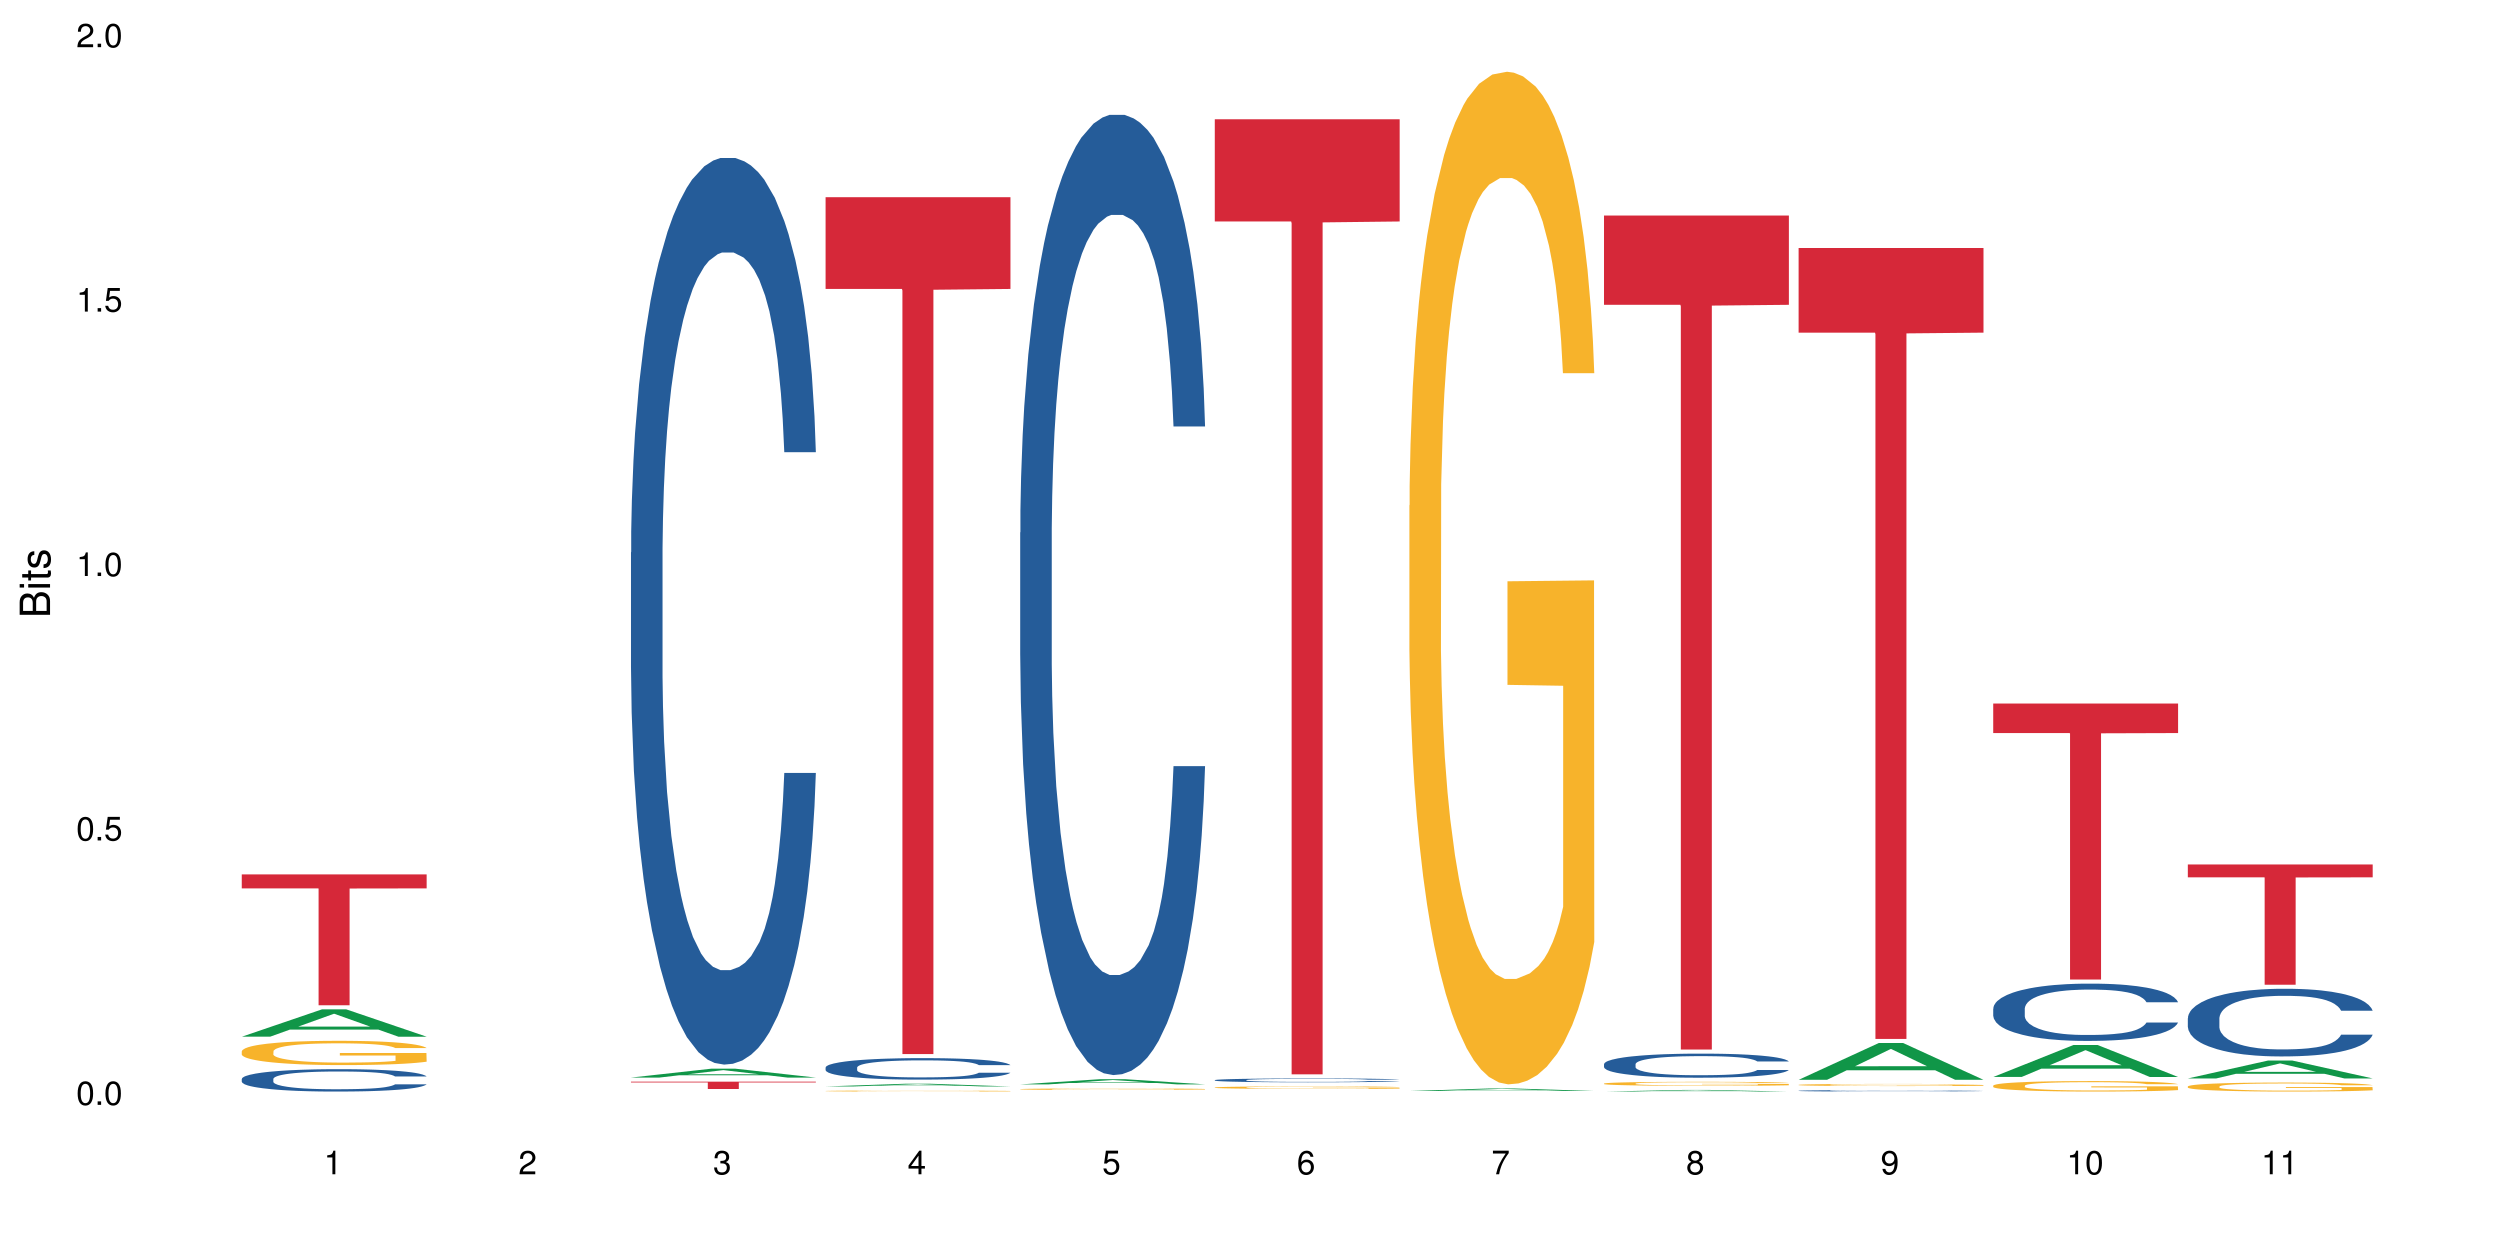 <?xml version="1.0" encoding="UTF-8"?>
<svg xmlns="http://www.w3.org/2000/svg" xmlns:xlink="http://www.w3.org/1999/xlink" width="720pt" height="360pt" viewBox="0 0 720 360" version="1.1">
<defs>
<g>
<symbol overflow="visible" id="glyph0-0">
<path style="stroke:none;" d=""/>
</symbol>
<symbol overflow="visible" id="glyph0-1">
<path style="stroke:none;" d="M 2.641 -6.797 C 2 -6.797 1.422 -6.531 1.078 -6.047 C 0.641 -5.453 0.406 -4.547 0.406 -3.297 C 0.406 -1 1.188 0.219 2.641 0.219 C 4.078 0.219 4.859 -1 4.859 -3.234 C 4.859 -4.562 4.656 -5.438 4.203 -6.047 C 3.844 -6.531 3.281 -6.797 2.641 -6.797 Z M 2.641 -6.047 C 3.547 -6.047 4 -5.125 4 -3.312 C 4 -1.375 3.562 -0.484 2.625 -0.484 C 1.734 -0.484 1.281 -1.422 1.281 -3.281 C 1.281 -5.141 1.734 -6.047 2.641 -6.047 Z M 2.641 -6.047 "/>
</symbol>
<symbol overflow="visible" id="glyph0-2">
<path style="stroke:none;" d="M 1.828 -1 L 0.828 -1 L 0.828 0 L 1.828 0 Z M 1.828 -1 "/>
</symbol>
<symbol overflow="visible" id="glyph0-3">
<path style="stroke:none;" d="M 4.562 -6.797 L 1.062 -6.797 L 0.547 -3.094 L 1.328 -3.094 C 1.719 -3.562 2.047 -3.734 2.578 -3.734 C 3.484 -3.734 4.062 -3.109 4.062 -2.094 C 4.062 -1.125 3.484 -0.531 2.578 -0.531 C 1.828 -0.531 1.375 -0.906 1.188 -1.672 L 0.328 -1.672 C 0.453 -1.109 0.547 -0.844 0.75 -0.594 C 1.125 -0.078 1.828 0.219 2.594 0.219 C 3.969 0.219 4.922 -0.781 4.922 -2.219 C 4.922 -3.562 4.031 -4.484 2.719 -4.484 C 2.25 -4.484 1.859 -4.359 1.469 -4.062 L 1.734 -5.969 L 4.562 -5.969 Z M 4.562 -6.797 "/>
</symbol>
<symbol overflow="visible" id="glyph0-4">
<path style="stroke:none;" d="M 2.484 -4.844 L 2.484 0 L 3.328 0 L 3.328 -6.797 L 2.766 -6.797 C 2.469 -5.75 2.281 -5.609 0.984 -5.453 L 0.984 -4.844 Z M 2.484 -4.844 "/>
</symbol>
<symbol overflow="visible" id="glyph0-5">
<path style="stroke:none;" d="M 4.859 -0.828 L 1.281 -0.828 C 1.359 -1.391 1.672 -1.75 2.5 -2.234 L 3.469 -2.75 C 4.406 -3.266 4.906 -3.969 4.906 -4.812 C 4.906 -5.375 4.672 -5.906 4.266 -6.266 C 3.859 -6.625 3.375 -6.797 2.719 -6.797 C 1.859 -6.797 1.219 -6.5 0.844 -5.922 C 0.609 -5.562 0.5 -5.125 0.484 -4.438 L 1.328 -4.438 C 1.359 -4.906 1.406 -5.188 1.531 -5.406 C 1.75 -5.812 2.188 -6.062 2.703 -6.062 C 3.469 -6.062 4.031 -5.516 4.031 -4.781 C 4.031 -4.25 3.719 -3.797 3.125 -3.438 L 2.234 -2.938 C 0.812 -2.141 0.406 -1.5 0.328 0 L 4.859 0 Z M 4.859 -0.828 "/>
</symbol>
<symbol overflow="visible" id="glyph0-6">
<path style="stroke:none;" d="M 2.125 -3.125 L 2.578 -3.125 C 3.516 -3.125 3.984 -2.703 3.984 -1.891 C 3.984 -1.031 3.469 -0.531 2.578 -0.531 C 1.656 -0.531 1.203 -0.984 1.156 -1.969 L 0.312 -1.969 C 0.344 -1.422 0.438 -1.078 0.609 -0.766 C 0.953 -0.109 1.625 0.219 2.547 0.219 C 3.953 0.219 4.859 -0.609 4.859 -1.906 C 4.859 -2.766 4.516 -3.25 3.703 -3.516 C 4.344 -3.766 4.656 -4.25 4.656 -4.938 C 4.656 -6.109 3.875 -6.797 2.578 -6.797 C 1.203 -6.797 0.484 -6.047 0.453 -4.609 L 1.297 -4.609 C 1.312 -5.016 1.344 -5.25 1.453 -5.453 C 1.641 -5.828 2.062 -6.062 2.594 -6.062 C 3.344 -6.062 3.797 -5.625 3.797 -4.906 C 3.797 -4.422 3.609 -4.141 3.25 -3.984 C 3.016 -3.891 2.719 -3.844 2.125 -3.844 Z M 2.125 -3.125 "/>
</symbol>
<symbol overflow="visible" id="glyph0-7">
<path style="stroke:none;" d="M 3.141 -1.625 L 3.141 0 L 3.984 0 L 3.984 -1.625 L 4.984 -1.625 L 4.984 -2.391 L 3.984 -2.391 L 3.984 -6.797 L 3.359 -6.797 L 0.266 -2.516 L 0.266 -1.625 Z M 3.141 -2.391 L 1 -2.391 L 3.141 -5.359 Z M 3.141 -2.391 "/>
</symbol>
<symbol overflow="visible" id="glyph0-8">
<path style="stroke:none;" d="M 4.781 -5.031 C 4.609 -6.141 3.891 -6.797 2.844 -6.797 C 2.094 -6.797 1.422 -6.438 1.031 -5.828 C 0.609 -5.172 0.406 -4.344 0.406 -3.094 C 0.406 -1.953 0.578 -1.234 0.984 -0.625 C 1.359 -0.078 1.953 0.219 2.703 0.219 C 3.984 0.219 4.922 -0.734 4.922 -2.078 C 4.922 -3.344 4.062 -4.234 2.844 -4.234 C 2.172 -4.234 1.641 -3.969 1.281 -3.469 C 1.281 -5.125 1.828 -6.047 2.797 -6.047 C 3.391 -6.047 3.797 -5.672 3.938 -5.031 Z M 2.734 -3.484 C 3.547 -3.484 4.062 -2.922 4.062 -2 C 4.062 -1.156 3.484 -0.531 2.703 -0.531 C 1.922 -0.531 1.328 -1.188 1.328 -2.047 C 1.328 -2.891 1.906 -3.484 2.734 -3.484 Z M 2.734 -3.484 "/>
</symbol>
<symbol overflow="visible" id="glyph0-9">
<path style="stroke:none;" d="M 4.984 -6.797 L 0.438 -6.797 L 0.438 -5.969 L 4.109 -5.969 C 2.5 -3.656 1.828 -2.234 1.328 0 L 2.219 0 C 2.594 -2.172 3.453 -4.047 4.984 -6.094 Z M 4.984 -6.797 "/>
</symbol>
<symbol overflow="visible" id="glyph0-10">
<path style="stroke:none;" d="M 3.75 -3.578 C 4.453 -4 4.688 -4.344 4.688 -4.984 C 4.688 -6.047 3.844 -6.797 2.641 -6.797 C 1.438 -6.797 0.594 -6.047 0.594 -4.984 C 0.594 -4.359 0.828 -4.016 1.516 -3.578 C 0.734 -3.203 0.359 -2.641 0.359 -1.891 C 0.359 -0.641 1.297 0.219 2.641 0.219 C 3.984 0.219 4.922 -0.641 4.922 -1.875 C 4.922 -2.641 4.531 -3.203 3.75 -3.578 Z M 2.641 -6.047 C 3.359 -6.047 3.812 -5.625 3.812 -4.969 C 3.812 -4.344 3.344 -3.922 2.641 -3.922 C 1.922 -3.922 1.453 -4.344 1.453 -4.984 C 1.453 -5.625 1.922 -6.047 2.641 -6.047 Z M 2.641 -3.203 C 3.484 -3.203 4.062 -2.672 4.062 -1.875 C 4.062 -1.062 3.484 -0.531 2.625 -0.531 C 1.797 -0.531 1.219 -1.078 1.219 -1.875 C 1.219 -2.672 1.797 -3.203 2.641 -3.203 Z M 2.641 -3.203 "/>
</symbol>
<symbol overflow="visible" id="glyph0-11">
<path style="stroke:none;" d="M 0.516 -1.547 C 0.672 -0.438 1.406 0.219 2.438 0.219 C 3.188 0.219 3.859 -0.141 4.266 -0.75 C 4.688 -1.406 4.891 -2.25 4.891 -3.484 C 4.891 -4.625 4.703 -5.359 4.312 -5.953 C 3.938 -6.5 3.344 -6.797 2.594 -6.797 C 1.297 -6.797 0.359 -5.844 0.359 -4.516 C 0.359 -3.25 1.234 -2.344 2.453 -2.344 C 3.094 -2.344 3.562 -2.578 4.016 -3.109 C 4 -1.453 3.469 -0.531 2.5 -0.531 C 1.906 -0.531 1.484 -0.906 1.359 -1.547 Z M 2.578 -6.062 C 3.375 -6.062 3.969 -5.406 3.969 -4.531 C 3.969 -3.688 3.375 -3.094 2.547 -3.094 C 1.734 -3.094 1.234 -3.672 1.234 -4.578 C 1.234 -5.438 1.797 -6.062 2.578 -6.062 Z M 2.578 -6.062 "/>
</symbol>
<symbol overflow="visible" id="glyph1-0">
<path style="stroke:none;" d=""/>
</symbol>
<symbol overflow="visible" id="glyph1-1">
<path style="stroke:none;" d="M 0 -0.953 L 0 -4.891 C 0 -5.719 -0.234 -6.344 -0.734 -6.797 C -1.188 -7.234 -1.812 -7.469 -2.5 -7.469 C -3.547 -7.469 -4.188 -7 -4.625 -5.875 C -4.984 -6.672 -5.641 -7.094 -6.531 -7.094 C -7.156 -7.094 -7.734 -6.859 -8.141 -6.391 C -8.562 -5.938 -8.75 -5.344 -8.75 -4.5 L -8.75 -0.953 Z M -4.984 -2.062 L -7.766 -2.062 L -7.766 -4.219 C -7.766 -4.844 -7.688 -5.203 -7.453 -5.5 C -7.219 -5.812 -6.859 -5.969 -6.375 -5.969 C -5.906 -5.969 -5.531 -5.812 -5.297 -5.5 C -5.062 -5.203 -4.984 -4.844 -4.984 -4.219 Z M -0.984 -2.062 L -4 -2.062 L -4 -4.781 C -4 -5.328 -3.859 -5.688 -3.578 -5.953 C -3.297 -6.219 -2.922 -6.359 -2.484 -6.359 C -2.062 -6.359 -1.688 -6.219 -1.406 -5.953 C -1.109 -5.688 -0.984 -5.328 -0.984 -4.781 Z M -0.984 -2.062 "/>
</symbol>
<symbol overflow="visible" id="glyph1-2">
<path style="stroke:none;" d="M -6.281 -1.797 L -6.281 -0.797 L 0 -0.797 L 0 -1.797 Z M -8.75 -1.797 L -8.75 -0.797 L -7.484 -0.797 L -7.484 -1.797 Z M -8.75 -1.797 "/>
</symbol>
<symbol overflow="visible" id="glyph1-3">
<path style="stroke:none;" d="M -6.281 -3.047 L -6.281 -2.016 L -8.016 -2.016 L -8.016 -1.016 L -6.281 -1.016 L -6.281 -0.172 L -5.469 -0.172 L -5.469 -1.016 L -0.719 -1.016 C -0.078 -1.016 0.281 -1.453 0.281 -2.234 C 0.281 -2.469 0.25 -2.719 0.188 -3.047 L -0.641 -3.047 C -0.609 -2.922 -0.594 -2.766 -0.594 -2.562 C -0.594 -2.141 -0.719 -2.016 -1.156 -2.016 L -5.469 -2.016 L -5.469 -3.047 Z M -6.281 -3.047 "/>
</symbol>
<symbol overflow="visible" id="glyph1-4">
<path style="stroke:none;" d="M -4.531 -5.25 C -5.766 -5.25 -6.469 -4.422 -6.469 -2.969 C -6.469 -1.516 -5.719 -0.562 -4.547 -0.562 C -3.562 -0.562 -3.094 -1.062 -2.734 -2.562 L -2.516 -3.484 C -2.344 -4.188 -2.094 -4.469 -1.625 -4.469 C -1.047 -4.469 -0.641 -3.875 -0.641 -3 C -0.641 -2.453 -0.797 -2 -1.062 -1.75 C -1.25 -1.594 -1.422 -1.531 -1.875 -1.469 L -1.875 -0.406 C -0.422 -0.453 0.281 -1.266 0.281 -2.922 C 0.281 -4.5 -0.5 -5.516 -1.719 -5.516 C -2.656 -5.516 -3.172 -4.984 -3.469 -3.734 L -3.703 -2.766 C -3.891 -1.953 -4.156 -1.609 -4.594 -1.609 C -5.172 -1.609 -5.547 -2.125 -5.547 -2.938 C -5.547 -3.75 -5.203 -4.172 -4.531 -4.203 Z M -4.531 -5.25 "/>
</symbol>
</g>
</defs>
<g id="surface129223">
<rect x="0" y="0" width="720" height="360" style="fill:rgb(100%,100%,100%);fill-opacity:1;stroke:none;"/>
<path style=" stroke:none;fill-rule:nonzero;fill:rgb(6.275%,58.824%,28.235%);fill-opacity:1;" d="M 69.629 298.562 L 69.688 298.559 L 92.723 290.695 L 99.723 290.695 L 122.875 298.57 L 114.738 298.57 L 108.938 296.516 L 83.508 296.516 L 77.82 298.562 L 69.629 298.562 L 85.957 295.664 L 106.605 295.656 L 96.309 291.98 L 96.195 291.973 L 96.082 291.996 L 85.898 295.656 L 85.957 295.664 Z M 69.629 298.562 "/>
<path style=" stroke:none;fill-rule:nonzero;fill:rgb(14.51%,36.078%,60%);fill-opacity:1;" d="M 69.629 310.73 L 69.695 310.727 L 69.695 310.582 L 69.891 310.359 L 70.344 310.078 L 70.797 309.883 L 71.969 309.535 L 73.59 309.199 L 75.277 308.941 L 76.512 308.789 L 77.617 308.668 L 80.148 308.453 L 81.773 308.34 L 83.523 308.238 L 85.668 308.141 L 87.227 308.082 L 90.73 307.984 L 93.328 307.945 L 95.344 307.926 L 99.691 307.926 L 102.289 307.949 L 104.172 307.98 L 106.25 308.027 L 108.004 308.082 L 111.055 308.211 L 113.781 308.375 L 115.016 308.469 L 116.965 308.652 L 118.457 308.828 L 119.496 308.98 L 120.664 309.199 L 121.703 309.465 L 122.484 309.766 L 122.875 310.02 L 113.781 310.02 L 113.328 309.781 L 112.809 309.602 L 111.836 309.359 L 110.859 309.188 L 109.496 309.016 L 108.266 308.906 L 106.574 308.793 L 105.082 308.723 L 103.523 308.668 L 102.031 308.633 L 99.172 308.598 L 95.863 308.598 L 94.629 308.609 L 92.098 308.656 L 90.73 308.699 L 88.785 308.781 L 87.422 308.859 L 85.797 308.977 L 84.695 309.074 L 83.328 309.23 L 82.355 309.363 L 81.254 309.559 L 80.602 309.707 L 80.02 309.871 L 79.5 310.066 L 79.109 310.27 L 78.852 310.488 L 78.719 310.703 L 78.719 311.613 L 78.852 311.828 L 79.176 312.074 L 80.02 312.434 L 81.254 312.746 L 82.68 312.992 L 84.043 313.168 L 84.824 313.25 L 85.863 313.348 L 87.484 313.465 L 89.824 313.582 L 91.188 313.629 L 93.266 313.676 L 95.406 313.699 L 98.266 313.699 L 100.797 313.676 L 102.484 313.645 L 104.238 313.598 L 106.641 313.5 L 108.133 313.406 L 109.434 313.293 L 110.406 313.18 L 111.055 313.086 L 112.031 312.902 L 112.809 312.703 L 113.395 312.496 L 113.781 312.297 L 122.875 312.297 L 122.484 312.531 L 121.898 312.762 L 121.316 312.934 L 120.406 313.141 L 119.367 313.324 L 117.875 313.527 L 116.641 313.664 L 115.016 313.812 L 113.523 313.922 L 111.898 314.023 L 109.496 314.141 L 107.938 314.199 L 106.25 314.254 L 104.238 314.301 L 101.707 314.34 L 98.977 314.363 L 96.445 314.371 L 93.719 314.359 L 91.707 314.336 L 89.043 314.281 L 85.73 314.176 L 83.328 314.062 L 81.445 313.953 L 79.824 313.836 L 78.004 313.676 L 75.668 313.418 L 74.238 313.215 L 73.266 313.051 L 72.16 312.82 L 71.383 312.617 L 70.473 312.285 L 69.824 311.867 L 69.629 311.543 Z M 69.629 310.73 "/>
<path style=" stroke:none;fill-rule:nonzero;fill:rgb(96.863%,70.196%,16.863%);fill-opacity:1;" d="M 69.629 302.746 L 69.695 302.742 L 69.695 302.613 L 69.953 302.328 L 70.602 301.93 L 71.449 301.605 L 72.355 301.348 L 72.941 301.215 L 73.914 301.023 L 74.758 300.883 L 76.902 300.594 L 79.629 300.328 L 81.121 300.211 L 82.809 300.102 L 85.215 299.98 L 86.316 299.938 L 89.691 299.836 L 93.523 299.77 L 97.746 299.75 L 99.691 299.758 L 102.355 299.785 L 105.992 299.852 L 108.07 299.918 L 109.691 299.98 L 111.379 300.062 L 113.457 300.191 L 115.406 300.344 L 116.965 300.5 L 118.523 300.691 L 119.82 300.895 L 120.926 301.117 L 121.898 301.387 L 122.484 301.609 L 122.875 301.836 L 113.848 301.836 L 113.328 301.609 L 112.742 301.438 L 111.77 301.227 L 110.797 301.074 L 109.82 300.953 L 108.004 300.785 L 106.445 300.684 L 104.496 300.594 L 102.613 300.539 L 100.473 300.5 L 99.172 300.484 L 95.73 300.484 L 92.613 300.531 L 90.797 300.582 L 89.5 300.633 L 87.68 300.73 L 86.578 300.805 L 85.926 300.855 L 83.98 301.055 L 82.68 301.234 L 81.965 301.355 L 81.059 301.547 L 80.406 301.719 L 79.695 301.977 L 79.305 302.168 L 78.785 302.602 L 78.719 303.75 L 78.914 303.992 L 79.305 304.254 L 79.824 304.484 L 80.602 304.73 L 81.383 304.914 L 82.746 305.164 L 83.914 305.328 L 84.824 305.438 L 86.578 305.609 L 87.289 305.668 L 88.98 305.781 L 90.73 305.871 L 92.875 305.949 L 94.5 305.988 L 97.094 306.02 L 100.406 306.02 L 104.305 305.98 L 106.77 305.93 L 108.457 305.879 L 109.562 305.836 L 110.926 305.766 L 111.898 305.699 L 112.809 305.629 L 113.914 305.52 L 113.914 303.992 L 97.875 303.988 L 97.875 303.273 L 122.809 303.266 L 122.875 305.766 L 121.512 305.938 L 119.82 306.102 L 118.199 306.23 L 116.512 306.34 L 114.109 306.461 L 112.16 306.535 L 109.172 306.625 L 106.445 306.684 L 103.59 306.723 L 101.055 306.742 L 98.07 306.746 L 95.406 306.734 L 92.551 306.695 L 90.277 306.645 L 88.199 306.582 L 86.121 306.5 L 83.523 306.363 L 81.836 306.254 L 80.082 306.121 L 78.332 305.961 L 76.773 305.789 L 75.734 305.656 L 74.695 305.5 L 73.59 305.309 L 72.551 305.094 L 71.773 304.895 L 71.059 304.672 L 70.539 304.461 L 70.02 304.172 L 69.758 303.941 L 69.629 303.746 Z M 69.629 302.746 "/>
<path style=" stroke:none;fill-rule:nonzero;fill:rgb(83.922%,15.686%,22.353%);fill-opacity:1;" d="M 69.629 251.82 L 122.875 251.82 L 122.875 255.855 L 100.684 255.891 L 100.684 289.516 L 91.754 289.516 L 91.754 255.926 L 91.625 255.855 L 69.629 255.855 Z M 69.629 251.82 "/>
<path style=" stroke:none;fill-rule:nonzero;fill:rgb(6.275%,58.824%,28.235%);fill-opacity:1;" d="M 181.723 310.34 L 181.777 310.336 L 204.816 307.785 L 211.812 307.785 L 234.965 310.344 L 226.832 310.344 L 221.031 309.676 L 195.602 309.676 L 189.914 310.34 L 181.723 310.34 L 198.047 309.398 L 218.695 309.398 L 208.402 308.203 L 208.289 308.203 L 208.172 308.211 L 197.992 309.398 L 198.047 309.398 Z M 181.723 310.34 "/>
<path style=" stroke:none;fill-rule:nonzero;fill:rgb(14.51%,36.078%,60%);fill-opacity:1;" d="M 181.723 159.117 L 181.785 158.875 L 181.785 153.148 L 181.98 144.078 L 182.438 132.625 L 182.891 124.75 L 184.059 110.668 L 185.684 97.062 L 187.371 86.562 L 188.605 80.359 L 189.707 75.586 L 192.242 66.754 L 193.863 62.219 L 195.617 58.164 L 197.762 54.105 L 199.32 51.719 L 202.824 47.898 L 205.422 46.23 L 207.434 45.512 L 211.785 45.512 L 214.383 46.469 L 216.266 47.66 L 218.344 49.57 L 220.098 51.719 L 223.148 56.969 L 225.875 63.652 L 227.109 67.469 L 229.059 74.867 L 230.551 82.027 L 231.59 88.234 L 232.758 97.062 L 233.797 107.805 L 234.578 119.977 L 234.965 130.238 L 225.875 130.238 L 225.422 120.691 L 224.902 113.293 L 223.926 103.508 L 222.953 96.586 L 221.59 89.664 L 220.355 85.133 L 218.668 80.598 L 217.176 77.734 L 215.617 75.586 L 214.121 74.152 L 211.266 72.723 L 207.953 72.723 L 206.723 73.199 L 204.188 75.105 L 202.824 76.777 L 200.875 80.121 L 199.512 83.223 L 197.891 87.996 L 196.785 92.051 L 195.422 98.258 L 194.449 103.746 L 193.344 111.621 L 192.695 117.59 L 192.109 124.27 L 191.59 132.148 L 191.203 140.5 L 190.941 149.332 L 190.812 157.922 L 190.812 194.914 L 190.941 203.508 L 191.266 213.531 L 192.109 228.09 L 193.344 240.738 L 194.773 250.762 L 196.137 257.922 L 196.918 261.262 L 197.953 265.082 L 199.578 269.855 L 201.914 274.625 L 203.281 276.535 L 205.355 278.445 L 207.5 279.398 L 210.355 279.398 L 212.891 278.445 L 214.578 277.254 L 216.332 275.344 L 218.734 271.285 L 220.227 267.469 L 221.523 262.934 L 222.5 258.398 L 223.148 254.578 L 224.121 247.18 L 224.902 239.066 L 225.484 230.715 L 225.875 222.598 L 234.965 222.598 L 234.578 232.145 L 233.992 241.453 L 233.406 248.375 L 232.5 256.727 L 231.461 264.125 L 229.965 272.48 L 228.734 277.969 L 227.109 283.934 L 225.617 288.469 L 223.992 292.527 L 221.59 297.301 L 220.031 299.688 L 218.344 301.836 L 216.332 303.742 L 213.797 305.414 L 211.07 306.367 L 208.539 306.605 L 205.812 306.129 L 203.801 305.176 L 201.137 303.027 L 197.824 298.73 L 195.422 294.195 L 193.539 289.664 L 191.918 284.891 L 190.098 278.445 L 187.762 267.945 L 186.332 259.828 L 185.359 253.148 L 184.254 243.84 L 183.477 235.488 L 182.566 222.121 L 181.918 205.176 L 181.723 192.051 Z M 181.723 159.117 "/>
<path style=" stroke:none;fill-rule:nonzero;fill:rgb(83.922%,15.686%,22.353%);fill-opacity:1;" d="M 181.723 311.523 L 234.965 311.523 L 234.965 311.75 L 212.777 311.75 L 212.777 313.637 L 203.848 313.637 L 203.848 311.754 L 203.719 311.75 L 181.723 311.75 Z M 181.723 311.523 "/>
<path style=" stroke:none;fill-rule:nonzero;fill:rgb(6.275%,58.824%,28.235%);fill-opacity:1;" d="M 237.77 312.895 L 237.824 312.895 L 260.863 312.113 L 267.859 312.113 L 291.012 312.898 L 282.879 312.898 L 277.074 312.691 L 251.648 312.691 L 245.961 312.895 L 237.77 312.895 L 254.094 312.605 L 274.742 312.605 L 264.449 312.238 L 264.332 312.238 L 264.219 312.242 L 254.039 312.605 L 254.094 312.605 Z M 237.77 312.895 "/>
<path style=" stroke:none;fill-rule:nonzero;fill:rgb(14.51%,36.078%,60%);fill-opacity:1;" d="M 237.77 307.438 L 237.832 307.43 L 237.832 307.293 L 238.027 307.078 L 238.484 306.809 L 238.938 306.621 L 240.105 306.289 L 241.73 305.965 L 243.418 305.715 L 244.652 305.57 L 245.754 305.457 L 248.289 305.246 L 249.91 305.141 L 251.664 305.043 L 253.805 304.945 L 255.363 304.891 L 258.871 304.801 L 261.469 304.758 L 263.48 304.742 L 267.832 304.742 L 270.43 304.766 L 272.312 304.793 L 274.391 304.84 L 276.145 304.891 L 279.195 305.016 L 281.922 305.172 L 283.156 305.262 L 285.105 305.438 L 286.598 305.609 L 287.637 305.754 L 288.805 305.965 L 289.844 306.219 L 290.621 306.508 L 291.012 306.75 L 281.922 306.75 L 281.469 306.523 L 280.949 306.348 L 279.973 306.117 L 279 305.953 L 277.637 305.789 L 276.402 305.684 L 274.715 305.574 L 273.223 305.508 L 271.664 305.457 L 270.168 305.422 L 267.312 305.387 L 264 305.387 L 262.766 305.398 L 260.234 305.445 L 258.871 305.484 L 256.922 305.562 L 255.559 305.637 L 253.938 305.75 L 252.832 305.848 L 251.469 305.992 L 250.496 306.125 L 249.391 306.309 L 248.742 306.453 L 248.156 306.609 L 247.637 306.797 L 247.25 306.996 L 246.988 307.203 L 246.859 307.406 L 246.859 308.285 L 246.988 308.488 L 247.312 308.727 L 248.156 309.07 L 249.391 309.371 L 250.82 309.609 L 252.184 309.777 L 252.961 309.855 L 254 309.949 L 255.625 310.062 L 257.961 310.172 L 259.324 310.219 L 261.402 310.266 L 263.547 310.285 L 266.402 310.285 L 268.938 310.266 L 270.625 310.234 L 272.379 310.191 L 274.781 310.094 L 276.273 310.004 L 277.57 309.898 L 278.547 309.789 L 279.195 309.699 L 280.168 309.523 L 280.949 309.332 L 281.531 309.133 L 281.922 308.941 L 291.012 308.941 L 290.621 309.168 L 290.039 309.387 L 289.453 309.551 L 288.547 309.75 L 287.508 309.926 L 286.012 310.121 L 284.777 310.254 L 283.156 310.395 L 281.664 310.504 L 280.039 310.598 L 277.637 310.711 L 276.078 310.77 L 274.391 310.82 L 272.379 310.863 L 269.844 310.902 L 267.117 310.926 L 264.586 310.934 L 261.859 310.922 L 259.844 310.898 L 257.184 310.848 L 253.871 310.746 L 251.469 310.637 L 249.586 310.531 L 247.961 310.418 L 246.145 310.266 L 243.809 310.016 L 242.379 309.824 L 241.406 309.664 L 240.301 309.445 L 239.523 309.246 L 238.613 308.93 L 237.965 308.527 L 237.77 308.215 Z M 237.77 307.438 "/>
<path style=" stroke:none;fill-rule:nonzero;fill:rgb(96.863%,70.196%,16.863%);fill-opacity:1;" d="M 237.77 314.203 L 237.832 314.203 L 237.832 314.195 L 238.094 314.184 L 238.742 314.168 L 239.586 314.156 L 240.496 314.145 L 241.078 314.137 L 242.055 314.129 L 242.898 314.125 L 245.039 314.113 L 247.77 314.102 L 249.262 314.098 L 250.949 314.09 L 253.352 314.086 L 254.457 314.086 L 257.832 314.078 L 270.492 314.078 L 274.129 314.082 L 276.207 314.082 L 277.832 314.086 L 279.52 314.09 L 281.598 314.094 L 283.547 314.102 L 285.105 314.109 L 286.66 314.117 L 287.961 314.125 L 289.066 314.133 L 290.039 314.145 L 290.621 314.156 L 291.012 314.164 L 281.988 314.164 L 281.469 314.156 L 280.883 314.148 L 279.91 314.137 L 278.934 314.133 L 277.961 314.129 L 276.145 314.121 L 274.586 314.117 L 272.637 314.113 L 270.754 314.109 L 268.609 314.109 L 267.312 314.105 L 263.871 314.105 L 260.754 314.109 L 258.938 314.113 L 257.637 314.113 L 255.82 314.117 L 254.715 314.121 L 254.066 314.121 L 252.117 314.133 L 250.82 314.141 L 250.105 314.145 L 249.195 314.152 L 248.547 314.16 L 247.832 314.172 L 247.441 314.18 L 246.922 314.195 L 246.859 314.246 L 247.055 314.254 L 247.441 314.266 L 247.961 314.277 L 248.742 314.285 L 249.52 314.293 L 250.883 314.305 L 252.055 314.312 L 252.961 314.316 L 254.715 314.324 L 255.43 314.324 L 257.117 314.332 L 258.871 314.332 L 261.016 314.336 L 262.637 314.34 L 272.441 314.34 L 274.91 314.336 L 276.598 314.336 L 277.703 314.332 L 279.066 314.328 L 280.039 314.328 L 280.949 314.324 L 282.051 314.32 L 282.051 314.254 L 266.016 314.254 L 266.016 314.223 L 290.949 314.223 L 291.012 314.328 L 289.648 314.336 L 287.961 314.344 L 286.336 314.348 L 284.648 314.352 L 282.246 314.359 L 280.297 314.363 L 277.312 314.367 L 274.586 314.367 L 271.727 314.371 L 263.547 314.371 L 260.688 314.367 L 258.418 314.367 L 254.262 314.359 L 251.664 314.355 L 249.977 314.352 L 246.469 314.336 L 244.91 314.332 L 242.832 314.316 L 241.73 314.309 L 240.691 314.301 L 239.91 314.293 L 239.195 314.285 L 238.156 314.262 L 237.898 314.254 L 237.77 314.246 Z M 237.77 314.203 "/>
<path style=" stroke:none;fill-rule:nonzero;fill:rgb(83.922%,15.686%,22.353%);fill-opacity:1;" d="M 237.77 56.801 L 291.012 56.801 L 291.012 83.215 L 268.82 83.449 L 268.82 303.562 L 259.895 303.562 L 259.895 83.68 L 259.766 83.215 L 237.77 83.215 Z M 237.77 56.801 "/>
<path style=" stroke:none;fill-rule:nonzero;fill:rgb(6.275%,58.824%,28.235%);fill-opacity:1;" d="M 293.816 312.301 L 293.871 312.301 L 316.91 310.801 L 323.906 310.801 L 347.059 312.301 L 338.926 312.301 L 333.121 311.91 L 307.695 311.91 L 302.008 312.301 L 293.816 312.301 L 310.141 311.746 L 330.789 311.746 L 320.492 311.047 L 320.379 311.043 L 320.266 311.047 L 310.082 311.746 L 310.141 311.746 Z M 293.816 312.301 "/>
<path style=" stroke:none;fill-rule:nonzero;fill:rgb(14.51%,36.078%,60%);fill-opacity:1;" d="M 293.816 153.402 L 293.879 153.152 L 293.879 147.086 L 294.074 137.48 L 294.527 125.344 L 294.984 117.004 L 296.152 102.09 L 297.777 87.68 L 299.465 76.559 L 300.699 69.988 L 301.801 64.93 L 304.332 55.578 L 305.957 50.777 L 307.711 46.477 L 309.852 42.18 L 311.41 39.652 L 314.918 35.609 L 317.516 33.84 L 319.527 33.082 L 323.879 33.082 L 326.477 34.094 L 328.359 35.355 L 330.438 37.379 L 332.191 39.652 L 335.242 45.215 L 337.969 52.293 L 339.203 56.336 L 341.148 64.172 L 342.645 71.758 L 343.684 78.328 L 344.852 87.68 L 345.891 99.055 L 346.668 111.949 L 347.059 122.816 L 337.969 122.816 L 337.516 112.707 L 336.996 104.871 L 336.02 94.508 L 335.047 87.176 L 333.684 79.844 L 332.449 75.043 L 330.762 70.238 L 329.266 67.207 L 327.711 64.93 L 326.215 63.414 L 323.359 61.898 L 320.047 61.898 L 318.812 62.402 L 316.281 64.426 L 314.918 66.195 L 312.969 69.734 L 311.605 73.02 L 309.984 78.074 L 308.879 82.371 L 307.516 88.945 L 306.543 94.758 L 305.438 103.102 L 304.789 109.422 L 304.203 116.496 L 303.684 124.84 L 303.293 133.688 L 303.035 143.039 L 302.906 152.141 L 302.906 191.32 L 303.035 200.422 L 303.359 211.035 L 304.203 226.457 L 305.438 239.855 L 306.867 250.469 L 308.23 258.055 L 309.008 261.594 L 310.047 265.637 L 311.672 270.691 L 314.008 275.75 L 315.371 277.77 L 317.449 279.793 L 319.594 280.805 L 322.449 280.805 L 324.98 279.793 L 326.672 278.527 L 328.422 276.508 L 330.824 272.211 L 332.32 268.164 L 333.617 263.363 L 334.594 258.559 L 335.242 254.516 L 336.215 246.68 L 336.996 238.086 L 337.578 229.238 L 337.969 220.645 L 347.059 220.645 L 346.668 230.754 L 346.086 240.613 L 345.5 247.941 L 344.59 256.789 L 343.551 264.625 L 342.059 273.473 L 340.824 279.289 L 339.203 285.605 L 337.707 290.41 L 336.086 294.707 L 333.684 299.762 L 332.125 302.289 L 330.438 304.566 L 328.422 306.586 L 325.891 308.355 L 323.164 309.367 L 320.633 309.621 L 317.906 309.113 L 315.891 308.105 L 313.23 305.828 L 309.918 301.277 L 307.516 296.477 L 305.633 291.672 L 304.008 286.617 L 302.191 279.793 L 299.852 268.672 L 298.426 260.074 L 297.449 253 L 296.348 243.141 L 295.566 234.293 L 294.66 220.137 L 294.008 202.191 L 293.816 188.285 Z M 293.816 153.402 "/>
<path style=" stroke:none;fill-rule:nonzero;fill:rgb(96.863%,70.196%,16.863%);fill-opacity:1;" d="M 293.816 313.664 L 293.879 313.664 L 293.879 313.656 L 294.141 313.641 L 294.789 313.617 L 295.633 313.594 L 296.543 313.578 L 297.125 313.57 L 298.102 313.559 L 298.945 313.551 L 301.086 313.535 L 303.812 313.516 L 305.309 313.512 L 306.996 313.504 L 309.398 313.496 L 310.504 313.492 L 313.879 313.488 L 317.711 313.484 L 321.93 313.48 L 323.879 313.48 L 326.539 313.484 L 330.176 313.488 L 332.254 313.492 L 333.879 313.496 L 335.566 313.5 L 337.645 313.508 L 339.59 313.52 L 341.148 313.527 L 342.707 313.539 L 344.008 313.551 L 345.109 313.566 L 346.086 313.582 L 346.668 313.598 L 347.059 313.609 L 338.035 313.609 L 337.516 313.598 L 336.93 313.586 L 335.957 313.57 L 334.98 313.562 L 334.008 313.555 L 332.191 313.547 L 330.633 313.539 L 328.684 313.535 L 326.801 313.531 L 324.656 313.527 L 319.918 313.527 L 316.801 313.531 L 314.984 313.531 L 313.684 313.535 L 311.867 313.543 L 310.762 313.547 L 310.113 313.551 L 308.164 313.562 L 306.867 313.574 L 306.152 313.582 L 305.242 313.594 L 304.594 313.602 L 303.879 313.617 L 303.488 313.629 L 302.969 313.656 L 302.906 313.727 L 303.102 313.742 L 303.488 313.758 L 304.008 313.773 L 304.789 313.785 L 305.566 313.797 L 306.93 313.812 L 308.102 313.824 L 309.008 313.832 L 310.762 313.84 L 311.477 313.844 L 313.164 313.852 L 314.918 313.855 L 317.059 313.863 L 318.684 313.863 L 321.281 313.867 L 324.594 313.867 L 328.488 313.863 L 330.957 313.859 L 332.645 313.859 L 333.746 313.855 L 335.113 313.852 L 336.086 313.848 L 336.996 313.844 L 338.098 313.836 L 338.098 313.742 L 322.059 313.742 L 322.059 313.699 L 346.992 313.699 L 347.059 313.852 L 345.695 313.859 L 344.008 313.871 L 342.383 313.879 L 340.695 313.887 L 338.293 313.895 L 336.344 313.898 L 333.359 313.902 L 330.633 313.906 L 327.773 313.91 L 319.594 313.91 L 316.734 313.906 L 314.465 313.906 L 312.387 313.902 L 310.309 313.895 L 307.711 313.887 L 306.023 313.879 L 302.516 313.863 L 298.879 313.836 L 297.777 313.824 L 296.738 313.809 L 295.957 313.797 L 295.242 313.785 L 294.203 313.754 L 293.945 313.738 L 293.816 313.727 Z M 293.816 313.664 "/>
<path style=" stroke:none;fill-rule:nonzero;fill:rgb(14.51%,36.078%,60%);fill-opacity:1;" d="M 349.859 311.074 L 349.926 311.074 L 349.926 311.051 L 350.121 311.012 L 350.574 310.961 L 351.031 310.93 L 352.199 310.871 L 353.82 310.812 L 355.512 310.766 L 356.742 310.742 L 357.848 310.719 L 360.379 310.684 L 362.004 310.664 L 363.758 310.645 L 365.898 310.629 L 367.457 310.617 L 370.965 310.602 L 373.562 310.594 L 379.926 310.594 L 382.523 310.598 L 384.406 310.602 L 386.484 310.609 L 388.234 310.617 L 391.289 310.641 L 394.016 310.668 L 395.25 310.688 L 397.195 310.719 L 398.691 310.746 L 399.73 310.773 L 400.898 310.812 L 401.938 310.855 L 402.715 310.91 L 403.105 310.953 L 394.016 310.953 L 393.559 310.91 L 393.039 310.879 L 392.066 310.84 L 391.094 310.809 L 389.73 310.781 L 388.496 310.762 L 386.809 310.742 L 385.312 310.73 L 383.754 310.719 L 382.262 310.715 L 379.406 310.707 L 376.094 310.707 L 374.859 310.711 L 372.328 310.719 L 370.965 310.727 L 369.016 310.738 L 367.652 310.754 L 366.027 310.773 L 364.926 310.789 L 363.562 310.816 L 362.586 310.84 L 361.484 310.875 L 360.836 310.898 L 360.25 310.926 L 359.73 310.961 L 359.34 310.996 L 359.082 311.035 L 358.953 311.07 L 358.953 311.227 L 359.082 311.262 L 359.406 311.305 L 360.25 311.367 L 361.484 311.422 L 362.914 311.465 L 364.277 311.496 L 365.055 311.508 L 366.094 311.523 L 367.719 311.547 L 370.055 311.566 L 371.418 311.574 L 373.496 311.582 L 375.641 311.586 L 378.496 311.586 L 381.027 311.582 L 382.715 311.578 L 384.469 311.57 L 386.871 311.551 L 388.367 311.535 L 389.664 311.516 L 390.637 311.496 L 391.289 311.48 L 392.262 311.449 L 393.039 311.414 L 393.625 311.379 L 394.016 311.344 L 403.105 311.344 L 402.715 311.387 L 402.133 311.426 L 401.547 311.453 L 400.637 311.488 L 399.598 311.52 L 398.105 311.555 L 396.871 311.578 L 395.25 311.605 L 393.754 311.625 L 392.133 311.641 L 389.73 311.66 L 388.172 311.672 L 386.484 311.68 L 384.469 311.688 L 381.938 311.695 L 379.211 311.699 L 376.68 311.703 L 373.949 311.699 L 371.938 311.695 L 369.277 311.688 L 365.965 311.668 L 363.562 311.648 L 361.68 311.629 L 360.055 311.609 L 358.238 311.582 L 355.898 311.535 L 354.473 311.504 L 353.496 311.473 L 352.395 311.434 L 351.613 311.398 L 350.707 311.344 L 350.055 311.27 L 349.859 311.215 Z M 349.859 311.074 "/>
<path style=" stroke:none;fill-rule:nonzero;fill:rgb(96.863%,70.196%,16.863%);fill-opacity:1;" d="M 349.859 313.191 L 349.926 313.191 L 349.926 313.18 L 350.188 313.148 L 350.836 313.105 L 351.68 313.074 L 352.59 313.047 L 353.172 313.031 L 354.148 313.012 L 354.992 313 L 357.133 312.969 L 359.859 312.941 L 361.355 312.93 L 363.043 312.918 L 365.445 312.906 L 366.547 312.898 L 369.926 312.891 L 373.758 312.883 L 377.977 312.879 L 379.926 312.883 L 382.586 312.883 L 386.223 312.891 L 388.301 312.898 L 389.926 312.906 L 391.613 312.914 L 393.691 312.926 L 395.637 312.941 L 397.195 312.957 L 398.754 312.977 L 400.055 313 L 401.156 313.023 L 402.133 313.051 L 402.715 313.074 L 403.105 313.098 L 394.078 313.098 L 393.559 313.074 L 392.977 313.055 L 392 313.035 L 390.055 313.004 L 388.234 312.988 L 386.676 312.977 L 384.73 312.969 L 382.848 312.961 L 380.703 312.957 L 375.965 312.957 L 372.848 312.961 L 371.027 312.969 L 369.73 312.973 L 367.914 312.98 L 366.809 312.992 L 366.16 312.996 L 364.211 313.016 L 362.914 313.035 L 362.199 313.047 L 361.289 313.066 L 360.641 313.086 L 359.926 313.113 L 359.535 313.133 L 359.016 313.176 L 358.953 313.297 L 359.145 313.32 L 359.535 313.348 L 360.055 313.371 L 360.836 313.398 L 361.613 313.418 L 362.977 313.441 L 364.145 313.461 L 365.055 313.473 L 366.809 313.488 L 367.523 313.496 L 369.211 313.508 L 370.965 313.516 L 373.105 313.523 L 374.73 313.527 L 377.328 313.531 L 380.641 313.531 L 384.535 313.527 L 387.004 313.523 L 388.691 313.52 L 389.793 313.512 L 391.156 313.504 L 392.133 313.5 L 393.039 313.492 L 394.145 313.48 L 394.145 313.32 L 378.105 313.32 L 378.105 313.246 L 403.039 313.246 L 403.105 313.504 L 401.742 313.523 L 400.055 313.539 L 398.43 313.555 L 396.742 313.566 L 394.34 313.578 L 392.391 313.586 L 389.406 313.594 L 386.676 313.602 L 383.82 313.605 L 381.289 313.605 L 378.301 313.609 L 375.641 313.605 L 372.781 313.602 L 370.508 313.598 L 368.434 313.59 L 366.355 313.582 L 363.758 313.566 L 362.066 313.559 L 360.316 313.543 L 358.562 313.527 L 357.004 313.508 L 355.965 313.496 L 354.926 313.477 L 353.82 313.457 L 352.781 313.438 L 352.004 313.414 L 351.289 313.391 L 350.77 313.371 L 350.25 313.34 L 349.992 313.316 L 349.859 313.297 Z M 349.859 313.191 "/>
<path style=" stroke:none;fill-rule:nonzero;fill:rgb(83.922%,15.686%,22.353%);fill-opacity:1;" d="M 349.859 34.344 L 403.105 34.344 L 403.105 63.785 L 380.914 64.047 L 380.914 309.414 L 371.988 309.414 L 371.988 64.305 L 371.859 63.785 L 349.859 63.785 Z M 349.859 34.344 "/>
<path style=" stroke:none;fill-rule:nonzero;fill:rgb(6.275%,58.824%,28.235%);fill-opacity:1;" d="M 405.906 314.211 L 405.965 314.211 L 429.004 313.473 L 436 313.473 L 459.152 314.211 L 451.016 314.211 L 445.215 314.016 L 419.789 314.016 L 414.098 314.211 L 405.906 314.211 L 422.234 313.938 L 442.883 313.938 L 432.586 313.59 L 432.473 313.59 L 432.359 313.594 L 422.176 313.938 L 422.234 313.938 Z M 405.906 314.211 "/>
<path style=" stroke:none;fill-rule:nonzero;fill:rgb(96.863%,70.196%,16.863%);fill-opacity:1;" d="M 405.906 145.57 L 405.973 145.305 L 405.973 139.977 L 406.23 127.992 L 406.883 111.48 L 407.727 97.898 L 408.633 87.246 L 409.219 81.652 L 410.191 73.66 L 411.039 67.805 L 413.18 55.816 L 415.906 44.633 L 417.402 39.84 L 419.09 35.312 L 421.492 30.25 L 422.594 28.387 L 425.973 24.125 L 429.801 21.461 L 434.023 20.664 L 435.973 20.93 L 438.633 21.996 L 442.27 24.926 L 444.348 27.586 L 445.969 30.25 L 447.66 33.715 L 449.738 39.039 L 451.684 45.43 L 453.242 51.824 L 454.801 59.812 L 456.102 68.336 L 457.203 77.656 L 458.176 88.844 L 458.762 98.164 L 459.152 107.484 L 450.125 107.484 L 449.605 98.164 L 449.023 90.973 L 448.047 82.184 L 447.074 75.793 L 446.102 70.734 L 444.281 63.809 L 442.723 59.547 L 440.777 55.816 L 438.895 53.422 L 436.75 51.824 L 435.453 51.289 L 432.012 51.289 L 428.895 53.156 L 427.074 55.285 L 425.777 57.418 L 423.957 61.41 L 422.855 64.605 L 422.207 66.738 L 420.258 74.992 L 418.957 82.449 L 418.246 87.512 L 417.336 95.5 L 416.688 102.691 L 415.973 113.344 L 415.582 121.336 L 415.062 139.445 L 414.996 187.383 L 415.191 197.504 L 415.582 208.422 L 416.102 218.012 L 416.883 228.133 L 417.66 235.855 L 419.023 246.242 L 420.191 253.168 L 421.102 257.695 L 422.855 264.887 L 423.57 267.281 L 425.258 272.074 L 427.012 275.805 L 429.152 279 L 430.777 280.598 L 433.375 281.93 L 436.684 281.93 L 440.582 280.332 L 443.047 278.203 L 444.738 276.07 L 445.84 274.207 L 447.203 271.277 L 448.18 268.613 L 449.086 265.684 L 450.191 261.156 L 450.191 197.504 L 434.152 197.238 L 434.152 167.41 L 459.086 167.145 L 459.152 271.277 L 457.789 278.469 L 456.102 285.391 L 454.477 290.719 L 452.789 295.246 L 450.387 300.305 L 448.438 303.504 L 445.449 307.23 L 442.723 309.629 L 439.867 311.227 L 437.336 312.023 L 434.348 312.293 L 431.684 311.758 L 428.828 310.16 L 426.555 308.031 L 424.477 305.367 L 422.398 301.906 L 419.805 296.312 L 418.113 291.785 L 416.363 286.191 L 414.609 279.531 L 413.051 272.344 L 412.012 266.75 L 410.973 260.355 L 409.867 252.367 L 408.828 243.312 L 408.051 235.055 L 407.336 225.734 L 406.816 216.945 L 406.297 204.961 L 406.039 195.375 L 405.906 187.117 Z M 405.906 145.57 "/>
<path style=" stroke:none;fill-rule:nonzero;fill:rgb(6.275%,58.824%,28.235%);fill-opacity:1;" d="M 461.953 314.371 L 462.012 314.371 L 485.051 313.898 L 492.047 313.898 L 515.199 314.371 L 507.062 314.371 L 501.262 314.246 L 475.832 314.246 L 470.145 314.371 L 461.953 314.371 L 478.281 314.195 L 498.93 314.195 L 488.633 313.977 L 488.406 313.977 L 478.223 314.195 L 478.281 314.195 Z M 461.953 314.371 "/>
<path style=" stroke:none;fill-rule:nonzero;fill:rgb(14.51%,36.078%,60%);fill-opacity:1;" d="M 461.953 306.469 L 462.02 306.461 L 462.02 306.309 L 462.215 306.066 L 462.668 305.762 L 463.121 305.555 L 464.293 305.18 L 465.914 304.82 L 467.602 304.539 L 468.836 304.375 L 469.941 304.25 L 472.473 304.016 L 474.098 303.895 L 475.848 303.785 L 477.992 303.68 L 479.551 303.613 L 483.059 303.516 L 485.652 303.469 L 487.668 303.449 L 492.016 303.449 L 494.613 303.477 L 496.496 303.508 L 498.574 303.559 L 500.328 303.613 L 503.379 303.754 L 506.109 303.934 L 507.34 304.035 L 509.289 304.23 L 510.781 304.422 L 511.82 304.586 L 512.992 304.82 L 514.027 305.105 L 514.809 305.426 L 515.199 305.699 L 506.109 305.699 L 505.652 305.445 L 505.133 305.25 L 504.16 304.992 L 503.188 304.805 L 501.82 304.621 L 500.59 304.504 L 498.898 304.383 L 497.406 304.305 L 495.848 304.25 L 494.355 304.211 L 491.496 304.172 L 488.188 304.172 L 486.953 304.188 L 484.422 304.234 L 483.059 304.281 L 481.109 304.371 L 479.746 304.453 L 478.121 304.578 L 477.02 304.688 L 475.656 304.852 L 474.68 304.996 L 473.578 305.207 L 472.926 305.363 L 472.344 305.543 L 471.824 305.75 L 471.434 305.973 L 471.176 306.207 L 471.043 306.434 L 471.043 307.418 L 471.176 307.645 L 471.5 307.91 L 472.344 308.297 L 473.578 308.633 L 475.004 308.898 L 476.367 309.09 L 477.148 309.18 L 478.188 309.281 L 479.809 309.406 L 482.148 309.535 L 483.512 309.586 L 485.59 309.637 L 487.73 309.66 L 490.59 309.66 L 493.121 309.637 L 494.809 309.605 L 496.562 309.555 L 498.965 309.445 L 500.457 309.344 L 501.758 309.223 L 502.73 309.102 L 503.379 309 L 504.355 308.805 L 505.133 308.59 L 505.719 308.367 L 506.109 308.152 L 515.199 308.152 L 514.809 308.406 L 514.223 308.652 L 513.641 308.836 L 512.73 309.059 L 511.691 309.254 L 510.199 309.477 L 508.965 309.621 L 507.34 309.781 L 505.848 309.902 L 504.223 310.008 L 501.82 310.137 L 500.262 310.199 L 498.574 310.258 L 496.562 310.309 L 494.031 310.352 L 491.305 310.375 L 488.77 310.383 L 486.043 310.371 L 484.031 310.344 L 481.367 310.289 L 478.059 310.176 L 475.656 310.055 L 473.77 309.934 L 472.148 309.805 L 470.332 309.637 L 467.992 309.355 L 466.562 309.141 L 465.59 308.965 L 464.484 308.715 L 463.707 308.496 L 462.797 308.141 L 462.148 307.691 L 461.953 307.34 Z M 461.953 306.469 "/>
<path style=" stroke:none;fill-rule:nonzero;fill:rgb(96.863%,70.196%,16.863%);fill-opacity:1;" d="M 461.953 312.059 L 462.02 312.059 L 462.02 312.035 L 462.277 311.988 L 462.93 311.922 L 463.773 311.871 L 464.68 311.828 L 465.266 311.805 L 466.238 311.773 L 467.082 311.75 L 469.227 311.703 L 471.953 311.656 L 473.445 311.641 L 475.137 311.621 L 477.539 311.602 L 478.641 311.594 L 482.02 311.578 L 485.848 311.566 L 490.07 311.562 L 492.016 311.562 L 494.68 311.566 L 498.316 311.578 L 500.395 311.59 L 502.016 311.602 L 503.703 311.613 L 505.781 311.637 L 507.73 311.66 L 509.289 311.688 L 510.848 311.719 L 512.145 311.754 L 513.25 311.789 L 514.223 311.832 L 514.809 311.871 L 515.199 311.906 L 506.172 311.906 L 505.652 311.871 L 505.07 311.844 L 504.094 311.809 L 503.121 311.781 L 502.148 311.762 L 500.328 311.734 L 498.77 311.719 L 496.82 311.703 L 494.938 311.691 L 492.797 311.688 L 491.496 311.684 L 488.055 311.684 L 484.941 311.691 L 483.121 311.699 L 481.824 311.707 L 480.004 311.723 L 478.902 311.738 L 478.25 311.746 L 476.305 311.777 L 475.004 311.809 L 474.289 311.828 L 473.383 311.859 L 472.734 311.887 L 472.02 311.93 L 471.629 311.961 L 471.109 312.035 L 471.043 312.227 L 471.238 312.266 L 471.629 312.309 L 472.148 312.348 L 472.926 312.387 L 473.707 312.418 L 475.07 312.457 L 476.238 312.484 L 477.148 312.504 L 478.902 312.531 L 479.617 312.543 L 481.305 312.562 L 483.059 312.574 L 485.199 312.59 L 486.824 312.594 L 489.422 312.602 L 492.73 312.602 L 496.629 312.594 L 499.094 312.586 L 500.781 312.578 L 501.887 312.57 L 503.25 312.559 L 504.223 312.547 L 505.133 312.535 L 506.238 312.52 L 506.238 312.266 L 490.199 312.266 L 490.199 312.145 L 515.133 312.145 L 515.199 312.559 L 513.836 312.586 L 512.145 312.613 L 510.523 312.637 L 508.836 312.652 L 506.434 312.672 L 504.484 312.688 L 501.496 312.699 L 498.77 312.711 L 495.914 312.715 L 493.383 312.719 L 487.73 312.719 L 484.875 312.711 L 482.602 312.703 L 478.445 312.68 L 475.848 312.656 L 474.16 312.641 L 472.406 312.617 L 470.656 312.59 L 469.098 312.562 L 467.02 312.516 L 465.914 312.484 L 464.875 312.445 L 464.098 312.414 L 463.383 312.379 L 462.863 312.344 L 462.344 312.293 L 462.082 312.258 L 461.953 312.223 Z M 461.953 312.059 "/>
<path style=" stroke:none;fill-rule:nonzero;fill:rgb(83.922%,15.686%,22.353%);fill-opacity:1;" d="M 461.953 62.074 L 515.199 62.074 L 515.199 87.785 L 493.008 88.012 L 493.008 302.27 L 484.078 302.27 L 484.078 88.238 L 483.949 87.785 L 461.953 87.785 Z M 461.953 62.074 "/>
<path style=" stroke:none;fill-rule:nonzero;fill:rgb(6.275%,58.824%,28.235%);fill-opacity:1;" d="M 518 310.984 L 518.059 310.973 L 541.094 300.387 L 548.094 300.387 L 571.246 310.992 L 563.109 310.992 L 557.309 308.227 L 531.879 308.227 L 526.191 310.984 L 518 310.984 L 534.324 307.078 L 554.977 307.07 L 544.68 302.121 L 544.566 302.109 L 544.453 302.141 L 534.27 307.07 L 534.324 307.078 Z M 518 310.984 "/>
<path style=" stroke:none;fill-rule:nonzero;fill:rgb(14.51%,36.078%,60%);fill-opacity:1;" d="M 518 314.141 L 518.066 314.141 L 518.066 314.129 L 518.262 314.117 L 518.715 314.098 L 519.168 314.086 L 520.336 314.062 L 521.961 314.043 L 523.648 314.027 L 524.883 314.016 L 525.988 314.008 L 528.52 313.996 L 530.141 313.988 L 531.895 313.98 L 534.039 313.973 L 535.598 313.973 L 539.102 313.965 L 541.699 313.961 L 550.66 313.961 L 552.543 313.965 L 554.621 313.969 L 556.375 313.973 L 559.426 313.98 L 562.152 313.988 L 563.387 313.996 L 565.336 314.008 L 566.828 314.02 L 567.867 314.027 L 569.035 314.043 L 570.074 314.059 L 570.855 314.078 L 571.246 314.094 L 562.152 314.094 L 561.699 314.078 L 561.18 314.066 L 560.207 314.051 L 559.23 314.043 L 557.867 314.031 L 556.633 314.023 L 554.945 314.016 L 553.453 314.012 L 551.895 314.008 L 550.402 314.008 L 547.543 314.004 L 543 314.004 L 540.465 314.008 L 539.102 314.012 L 537.156 314.016 L 535.793 314.02 L 534.168 314.027 L 533.062 314.035 L 531.699 314.043 L 530.727 314.051 L 529.621 314.066 L 528.973 314.074 L 528.391 314.086 L 527.871 314.098 L 527.48 314.109 L 527.219 314.125 L 527.09 314.137 L 527.09 314.195 L 527.219 314.207 L 527.547 314.227 L 528.391 314.246 L 529.621 314.266 L 531.051 314.281 L 532.414 314.293 L 533.195 314.301 L 534.234 314.305 L 535.855 314.312 L 538.195 314.32 L 539.559 314.324 L 541.637 314.328 L 549.168 314.328 L 550.855 314.324 L 552.609 314.32 L 555.012 314.316 L 556.504 314.309 L 557.805 314.301 L 558.777 314.297 L 559.426 314.289 L 560.402 314.277 L 561.18 314.266 L 561.766 314.25 L 562.152 314.238 L 571.246 314.238 L 570.855 314.254 L 570.27 314.27 L 569.688 314.281 L 568.777 314.293 L 567.738 314.305 L 566.246 314.316 L 565.012 314.324 L 563.387 314.336 L 561.895 314.344 L 560.27 314.348 L 557.867 314.355 L 556.309 314.359 L 554.621 314.363 L 552.609 314.367 L 550.078 314.367 L 547.348 314.371 L 542.09 314.371 L 540.078 314.367 L 537.414 314.363 L 534.102 314.359 L 531.699 314.352 L 529.816 314.344 L 528.195 314.336 L 526.375 314.328 L 524.039 314.309 L 522.609 314.297 L 521.637 314.285 L 520.531 314.273 L 519.754 314.258 L 518.844 314.238 L 518.195 314.211 L 518 314.191 Z M 518 314.141 "/>
<path style=" stroke:none;fill-rule:nonzero;fill:rgb(96.863%,70.196%,16.863%);fill-opacity:1;" d="M 518 312.434 L 518.066 312.434 L 518.066 312.422 L 518.324 312.398 L 518.973 312.363 L 519.816 312.336 L 520.727 312.312 L 521.312 312.301 L 522.285 312.285 L 523.129 312.273 L 525.273 312.246 L 528 312.223 L 529.492 312.215 L 531.18 312.203 L 533.582 312.191 L 534.688 312.188 L 538.062 312.18 L 541.895 312.176 L 546.117 312.172 L 548.062 312.172 L 550.727 312.176 L 554.363 312.184 L 556.441 312.188 L 558.062 312.191 L 559.75 312.199 L 561.828 312.211 L 563.777 312.227 L 565.336 312.238 L 566.895 312.254 L 568.191 312.273 L 569.297 312.293 L 570.27 312.316 L 570.855 312.336 L 571.246 312.355 L 562.219 312.355 L 561.699 312.336 L 561.113 312.32 L 560.141 312.301 L 559.168 312.289 L 558.191 312.277 L 556.375 312.262 L 554.816 312.254 L 552.867 312.246 L 550.984 312.242 L 548.844 312.238 L 544.102 312.238 L 540.984 312.242 L 539.168 312.246 L 537.871 312.25 L 536.051 312.258 L 534.949 312.266 L 534.297 312.27 L 532.352 312.285 L 531.051 312.301 L 530.336 312.312 L 529.43 312.328 L 528.777 312.344 L 528.066 312.367 L 527.676 312.383 L 527.156 312.422 L 527.09 312.52 L 527.285 312.543 L 527.676 312.566 L 528.195 312.586 L 528.973 312.605 L 529.754 312.621 L 531.117 312.645 L 532.285 312.656 L 533.195 312.668 L 534.949 312.684 L 535.66 312.688 L 537.352 312.699 L 539.102 312.707 L 541.246 312.711 L 542.867 312.715 L 545.465 312.719 L 548.777 312.719 L 552.672 312.715 L 555.141 312.711 L 556.828 312.707 L 557.934 312.703 L 559.297 312.695 L 560.27 312.691 L 561.18 312.684 L 562.285 312.676 L 562.285 312.543 L 546.246 312.543 L 546.246 312.48 L 571.18 312.48 L 571.246 312.695 L 569.879 312.711 L 568.191 312.727 L 566.57 312.738 L 564.883 312.746 L 562.477 312.758 L 560.531 312.762 L 557.543 312.77 L 554.816 312.777 L 551.961 312.777 L 549.426 312.781 L 543.777 312.781 L 540.922 312.777 L 538.648 312.773 L 536.57 312.766 L 534.492 312.762 L 531.895 312.75 L 530.207 312.738 L 526.699 312.715 L 525.145 312.699 L 524.105 312.688 L 523.066 312.672 L 521.961 312.656 L 520.922 312.637 L 520.145 312.621 L 519.43 312.602 L 518.91 312.582 L 518.391 312.559 L 518.129 312.539 L 518 312.52 Z M 518 312.434 "/>
<path style=" stroke:none;fill-rule:nonzero;fill:rgb(83.922%,15.686%,22.353%);fill-opacity:1;" d="M 518 71.418 L 571.246 71.418 L 571.246 95.801 L 549.055 96.016 L 549.055 299.207 L 540.125 299.207 L 540.125 96.227 L 539.996 95.801 L 518 95.801 Z M 518 71.418 "/>
<path style=" stroke:none;fill-rule:nonzero;fill:rgb(6.275%,58.824%,28.235%);fill-opacity:1;" d="M 574.047 310.164 L 574.102 310.156 L 597.141 300.969 L 604.137 300.969 L 627.289 310.176 L 619.156 310.176 L 613.355 307.77 L 587.926 307.77 L 582.238 310.164 L 574.047 310.164 L 590.371 306.777 L 611.023 306.77 L 600.727 302.473 L 600.613 302.465 L 600.496 302.492 L 590.316 306.77 L 590.371 306.777 Z M 574.047 310.164 "/>
<path style=" stroke:none;fill-rule:nonzero;fill:rgb(14.51%,36.078%,60%);fill-opacity:1;" d="M 574.047 290.473 L 574.113 290.457 L 574.113 290.094 L 574.305 289.523 L 574.762 288.797 L 575.215 288.301 L 576.383 287.41 L 578.008 286.551 L 579.695 285.887 L 580.93 285.496 L 582.035 285.195 L 584.566 284.637 L 586.188 284.352 L 587.941 284.094 L 590.086 283.836 L 591.645 283.688 L 595.148 283.445 L 597.746 283.34 L 599.758 283.293 L 604.109 283.293 L 606.707 283.355 L 608.59 283.43 L 610.668 283.551 L 612.422 283.688 L 615.473 284.02 L 618.199 284.441 L 619.434 284.68 L 621.383 285.148 L 622.875 285.602 L 623.914 285.992 L 625.082 286.551 L 626.121 287.23 L 626.902 288 L 627.289 288.648 L 618.199 288.648 L 617.746 288.043 L 617.227 287.578 L 616.254 286.957 L 615.277 286.52 L 613.914 286.082 L 612.68 285.797 L 610.992 285.512 L 609.5 285.328 L 607.941 285.195 L 606.449 285.105 L 603.59 285.012 L 600.277 285.012 L 599.047 285.043 L 596.512 285.164 L 595.148 285.27 L 593.203 285.48 L 591.84 285.676 L 590.215 285.977 L 589.109 286.234 L 587.746 286.625 L 586.773 286.973 L 585.668 287.473 L 585.02 287.848 L 584.438 288.27 L 583.918 288.77 L 583.527 289.297 L 583.266 289.852 L 583.137 290.395 L 583.137 292.734 L 583.266 293.277 L 583.59 293.91 L 584.438 294.828 L 585.668 295.629 L 587.098 296.262 L 588.461 296.715 L 589.242 296.926 L 590.281 297.168 L 591.902 297.469 L 594.242 297.77 L 595.605 297.891 L 597.684 298.012 L 599.824 298.07 L 602.68 298.07 L 605.215 298.012 L 606.902 297.934 L 608.656 297.812 L 611.059 297.559 L 612.551 297.316 L 613.852 297.031 L 614.824 296.742 L 615.473 296.504 L 616.445 296.035 L 617.227 295.523 L 617.812 294.996 L 618.199 294.48 L 627.289 294.48 L 626.902 295.086 L 626.316 295.672 L 625.73 296.109 L 624.824 296.637 L 623.785 297.105 L 622.289 297.633 L 621.059 297.98 L 619.434 298.355 L 617.941 298.645 L 616.316 298.898 L 613.914 299.203 L 612.355 299.352 L 610.668 299.488 L 608.656 299.609 L 606.121 299.715 L 603.395 299.773 L 600.863 299.789 L 598.137 299.758 L 596.125 299.699 L 593.461 299.562 L 590.148 299.293 L 587.746 299.004 L 585.863 298.719 L 584.242 298.418 L 582.422 298.012 L 580.086 297.348 L 578.656 296.836 L 577.684 296.414 L 576.578 295.824 L 575.801 295.297 L 574.891 294.453 L 574.242 293.383 L 574.047 292.551 Z M 574.047 290.473 "/>
<path style=" stroke:none;fill-rule:nonzero;fill:rgb(96.863%,70.196%,16.863%);fill-opacity:1;" d="M 574.047 312.645 L 574.113 312.645 L 574.113 312.59 L 574.371 312.465 L 575.02 312.293 L 575.863 312.152 L 576.773 312.043 L 577.359 311.984 L 578.332 311.902 L 579.176 311.84 L 581.32 311.719 L 584.047 311.602 L 585.539 311.551 L 587.227 311.504 L 589.629 311.453 L 590.734 311.434 L 594.109 311.391 L 597.941 311.363 L 602.16 311.355 L 604.109 311.355 L 606.773 311.367 L 610.41 311.398 L 612.484 311.426 L 614.109 311.453 L 615.797 311.488 L 617.875 311.543 L 619.824 311.609 L 621.383 311.676 L 622.941 311.758 L 624.238 311.848 L 625.344 311.941 L 626.316 312.059 L 626.902 312.156 L 627.289 312.25 L 618.266 312.25 L 617.746 312.156 L 617.16 312.082 L 616.188 311.988 L 615.215 311.926 L 614.238 311.871 L 612.422 311.801 L 610.863 311.754 L 608.914 311.719 L 607.031 311.691 L 604.891 311.676 L 603.59 311.672 L 600.148 311.672 L 597.031 311.691 L 595.215 311.711 L 593.914 311.734 L 592.098 311.773 L 590.992 311.809 L 590.344 311.832 L 588.398 311.914 L 587.098 311.992 L 586.383 312.047 L 585.477 312.129 L 584.824 312.203 L 584.109 312.312 L 583.723 312.395 L 583.203 312.582 L 583.137 313.078 L 583.332 313.184 L 583.723 313.297 L 584.242 313.395 L 585.02 313.5 L 585.801 313.578 L 587.164 313.688 L 588.332 313.758 L 589.242 313.805 L 590.992 313.879 L 591.707 313.906 L 593.395 313.953 L 595.148 313.992 L 597.293 314.027 L 598.914 314.043 L 601.512 314.055 L 604.824 314.055 L 608.719 314.039 L 611.188 314.02 L 612.875 313.996 L 613.98 313.977 L 615.344 313.945 L 616.316 313.918 L 617.227 313.887 L 618.332 313.84 L 618.332 313.184 L 602.293 313.18 L 602.293 312.871 L 627.227 312.867 L 627.289 313.945 L 625.926 314.02 L 624.238 314.094 L 622.617 314.148 L 620.926 314.195 L 618.523 314.246 L 616.578 314.281 L 613.59 314.316 L 610.863 314.344 L 608.008 314.359 L 605.473 314.367 L 602.488 314.371 L 599.824 314.363 L 596.969 314.348 L 594.695 314.328 L 592.617 314.301 L 590.539 314.262 L 587.941 314.207 L 586.254 314.16 L 584.5 314.102 L 582.746 314.031 L 581.188 313.957 L 580.148 313.898 L 579.109 313.832 L 578.008 313.75 L 576.969 313.656 L 576.188 313.57 L 575.477 313.477 L 574.957 313.383 L 574.438 313.262 L 574.176 313.16 L 574.047 313.074 Z M 574.047 312.645 "/>
<path style=" stroke:none;fill-rule:nonzero;fill:rgb(83.922%,15.686%,22.353%);fill-opacity:1;" d="M 574.047 202.609 L 627.289 202.609 L 627.289 211.121 L 605.102 211.195 L 605.102 282.113 L 596.172 282.113 L 596.172 211.27 L 596.043 211.121 L 574.047 211.121 Z M 574.047 202.609 "/>
<path style=" stroke:none;fill-rule:nonzero;fill:rgb(6.275%,58.824%,28.235%);fill-opacity:1;" d="M 630.094 310.59 L 630.148 310.586 L 653.188 305.438 L 660.184 305.438 L 683.336 310.598 L 675.203 310.598 L 669.398 309.25 L 643.973 309.25 L 638.285 310.59 L 630.094 310.59 L 646.418 308.691 L 667.066 308.688 L 656.773 306.281 L 656.656 306.273 L 656.543 306.289 L 646.363 308.688 L 646.418 308.691 Z M 630.094 310.59 "/>
<path style=" stroke:none;fill-rule:nonzero;fill:rgb(14.51%,36.078%,60%);fill-opacity:1;" d="M 630.094 293.254 L 630.156 293.234 L 630.156 292.809 L 630.352 292.133 L 630.809 291.277 L 631.262 290.688 L 632.43 289.641 L 634.055 288.625 L 635.742 287.84 L 636.977 287.379 L 638.078 287.02 L 640.613 286.363 L 642.234 286.023 L 643.988 285.723 L 646.133 285.418 L 647.691 285.242 L 651.195 284.957 L 653.793 284.832 L 655.805 284.777 L 660.156 284.777 L 662.754 284.848 L 664.637 284.938 L 666.715 285.082 L 668.469 285.242 L 671.52 285.633 L 674.246 286.133 L 675.48 286.414 L 677.43 286.969 L 678.922 287.504 L 679.961 287.965 L 681.129 288.625 L 682.168 289.426 L 682.949 290.332 L 683.336 291.098 L 674.246 291.098 L 673.793 290.387 L 673.273 289.836 L 672.297 289.105 L 671.324 288.59 L 669.961 288.07 L 668.727 287.734 L 667.039 287.395 L 665.547 287.18 L 663.988 287.02 L 662.492 286.914 L 659.637 286.809 L 656.324 286.809 L 655.09 286.844 L 652.559 286.984 L 651.195 287.109 L 649.246 287.359 L 647.883 287.59 L 646.262 287.945 L 645.156 288.25 L 643.793 288.711 L 642.82 289.121 L 641.715 289.711 L 641.066 290.156 L 640.48 290.652 L 639.961 291.242 L 639.574 291.863 L 639.312 292.523 L 639.184 293.164 L 639.184 295.926 L 639.312 296.566 L 639.637 297.312 L 640.48 298.398 L 641.715 299.344 L 643.145 300.09 L 644.508 300.625 L 645.285 300.875 L 646.324 301.16 L 647.949 301.516 L 650.285 301.871 L 651.648 302.016 L 653.727 302.156 L 655.871 302.227 L 658.727 302.227 L 661.262 302.156 L 662.949 302.066 L 664.703 301.926 L 667.105 301.621 L 668.598 301.336 L 669.895 301 L 670.871 300.66 L 671.52 300.375 L 672.492 299.824 L 673.273 299.219 L 673.855 298.594 L 674.246 297.988 L 683.336 297.988 L 682.949 298.703 L 682.363 299.398 L 681.777 299.914 L 680.871 300.535 L 679.832 301.09 L 678.336 301.711 L 677.105 302.121 L 675.48 302.566 L 673.988 302.906 L 672.363 303.207 L 669.961 303.562 L 668.402 303.742 L 666.715 303.902 L 664.703 304.043 L 662.168 304.168 L 659.441 304.238 L 656.91 304.258 L 654.184 304.223 L 652.168 304.152 L 649.508 303.992 L 646.195 303.672 L 643.793 303.332 L 641.91 302.992 L 640.289 302.637 L 638.469 302.156 L 636.133 301.371 L 634.703 300.77 L 633.73 300.27 L 632.625 299.574 L 631.848 298.953 L 630.938 297.953 L 630.289 296.691 L 630.094 295.711 Z M 630.094 293.254 "/>
<path style=" stroke:none;fill-rule:nonzero;fill:rgb(96.863%,70.196%,16.863%);fill-opacity:1;" d="M 630.094 312.887 L 630.156 312.887 L 630.156 312.836 L 630.418 312.73 L 631.066 312.582 L 631.91 312.465 L 632.82 312.367 L 633.406 312.32 L 634.379 312.246 L 635.223 312.195 L 637.367 312.09 L 640.094 311.988 L 641.586 311.945 L 643.273 311.906 L 645.676 311.859 L 646.781 311.844 L 650.156 311.809 L 653.988 311.781 L 658.207 311.777 L 660.156 311.777 L 662.82 311.789 L 666.453 311.812 L 668.531 311.836 L 670.156 311.859 L 671.844 311.891 L 673.922 311.938 L 675.871 311.996 L 677.43 312.055 L 678.988 312.125 L 680.285 312.199 L 681.391 312.281 L 682.363 312.383 L 682.949 312.465 L 683.336 312.547 L 674.312 312.547 L 673.793 312.465 L 673.207 312.402 L 672.234 312.324 L 671.258 312.266 L 670.285 312.223 L 668.469 312.16 L 666.91 312.121 L 664.961 312.09 L 663.078 312.066 L 660.938 312.055 L 659.637 312.047 L 656.195 312.047 L 653.078 312.066 L 651.262 312.082 L 649.961 312.102 L 648.145 312.137 L 647.039 312.168 L 646.391 312.188 L 644.441 312.258 L 643.145 312.324 L 642.43 312.371 L 641.52 312.441 L 640.871 312.504 L 640.156 312.602 L 639.77 312.672 L 639.25 312.832 L 639.184 313.258 L 639.379 313.348 L 639.77 313.445 L 640.289 313.531 L 641.066 313.621 L 641.844 313.691 L 643.211 313.781 L 644.379 313.844 L 645.285 313.887 L 647.039 313.949 L 647.754 313.969 L 649.441 314.012 L 651.195 314.047 L 653.34 314.074 L 654.961 314.09 L 657.559 314.102 L 660.871 314.102 L 664.766 314.086 L 667.234 314.066 L 668.922 314.047 L 670.027 314.031 L 671.391 314.004 L 672.363 313.98 L 673.273 313.957 L 674.375 313.914 L 674.375 313.348 L 658.34 313.348 L 658.34 313.082 L 683.273 313.078 L 683.336 314.004 L 681.973 314.07 L 680.285 314.133 L 678.66 314.18 L 676.973 314.219 L 674.57 314.266 L 672.625 314.293 L 669.637 314.324 L 666.91 314.348 L 664.051 314.359 L 661.52 314.367 L 658.531 314.371 L 655.871 314.367 L 653.016 314.352 L 650.742 314.332 L 648.664 314.309 L 646.586 314.277 L 643.988 314.227 L 642.301 314.188 L 640.547 314.137 L 638.793 314.078 L 637.234 314.016 L 636.195 313.965 L 635.156 313.91 L 634.055 313.836 L 633.016 313.758 L 632.234 313.684 L 631.523 313.602 L 631.004 313.523 L 630.484 313.414 L 630.223 313.332 L 630.094 313.258 Z M 630.094 312.887 "/>
<path style=" stroke:none;fill-rule:nonzero;fill:rgb(83.922%,15.686%,22.353%);fill-opacity:1;" d="M 630.094 248.965 L 683.336 248.965 L 683.336 252.672 L 661.148 252.707 L 661.148 283.598 L 652.219 283.598 L 652.219 252.738 L 652.09 252.672 L 630.094 252.672 Z M 630.094 248.965 "/>
<g style="fill:rgb(0%,0%,0%);fill-opacity:1;">
  <use xlink:href="#glyph0-1" x="21.957" y="318.198"/>
  <use xlink:href="#glyph0-2" x="27.291" y="318.198"/>
  <use xlink:href="#glyph0-1" x="29.958" y="318.198"/>
</g>
<g style="fill:rgb(0%,0%,0%);fill-opacity:1;">
  <use xlink:href="#glyph0-1" x="21.957" y="242.046"/>
  <use xlink:href="#glyph0-2" x="27.291" y="242.046"/>
  <use xlink:href="#glyph0-3" x="29.958" y="242.046"/>
</g>
<g style="fill:rgb(0%,0%,0%);fill-opacity:1;">
  <use xlink:href="#glyph0-4" x="21.957" y="165.894"/>
  <use xlink:href="#glyph0-2" x="27.291" y="165.894"/>
  <use xlink:href="#glyph0-1" x="29.958" y="165.894"/>
</g>
<g style="fill:rgb(0%,0%,0%);fill-opacity:1;">
  <use xlink:href="#glyph0-4" x="21.957" y="89.741"/>
  <use xlink:href="#glyph0-2" x="27.291" y="89.741"/>
  <use xlink:href="#glyph0-3" x="29.958" y="89.741"/>
</g>
<g style="fill:rgb(0%,0%,0%);fill-opacity:1;">
  <use xlink:href="#glyph0-5" x="21.957" y="13.585"/>
  <use xlink:href="#glyph0-2" x="27.291" y="13.585"/>
  <use xlink:href="#glyph0-1" x="29.958" y="13.585"/>
</g>
<g style="fill:rgb(0%,0%,0%);fill-opacity:1;">
  <use xlink:href="#glyph0-4" x="93.25" y="338.19"/>
</g>
<g style="fill:rgb(0%,0%,0%);fill-opacity:1;">
  <use xlink:href="#glyph0-5" x="149.297" y="338.19"/>
</g>
<g style="fill:rgb(0%,0%,0%);fill-opacity:1;">
  <use xlink:href="#glyph0-6" x="205.344" y="338.19"/>
</g>
<g style="fill:rgb(0%,0%,0%);fill-opacity:1;">
  <use xlink:href="#glyph0-7" x="261.391" y="338.19"/>
</g>
<g style="fill:rgb(0%,0%,0%);fill-opacity:1;">
  <use xlink:href="#glyph0-3" x="317.438" y="338.19"/>
</g>
<g style="fill:rgb(0%,0%,0%);fill-opacity:1;">
  <use xlink:href="#glyph0-8" x="373.484" y="338.19"/>
</g>
<g style="fill:rgb(0%,0%,0%);fill-opacity:1;">
  <use xlink:href="#glyph0-9" x="429.531" y="338.19"/>
</g>
<g style="fill:rgb(0%,0%,0%);fill-opacity:1;">
  <use xlink:href="#glyph0-10" x="485.574" y="338.19"/>
</g>
<g style="fill:rgb(0%,0%,0%);fill-opacity:1;">
  <use xlink:href="#glyph0-11" x="541.621" y="338.19"/>
</g>
<g style="fill:rgb(0%,0%,0%);fill-opacity:1;">
  <use xlink:href="#glyph0-4" x="595.168" y="338.19"/>
  <use xlink:href="#glyph0-1" x="600.502" y="338.19"/>
</g>
<g style="fill:rgb(0%,0%,0%);fill-opacity:1;">
  <use xlink:href="#glyph0-4" x="651.215" y="338.19"/>
  <use xlink:href="#glyph0-4" x="656.549" y="338.19"/>
</g>
<g style="fill:rgb(0%,0%,0%);fill-opacity:1;">
  <use xlink:href="#glyph1-1" x="14.412" y="178.016"/>
  <use xlink:href="#glyph1-2" x="14.412" y="170.012"/>
  <use xlink:href="#glyph1-3" x="14.412" y="167.348"/>
  <use xlink:href="#glyph1-4" x="14.412" y="164.012"/>
</g>
</g>
</svg>

